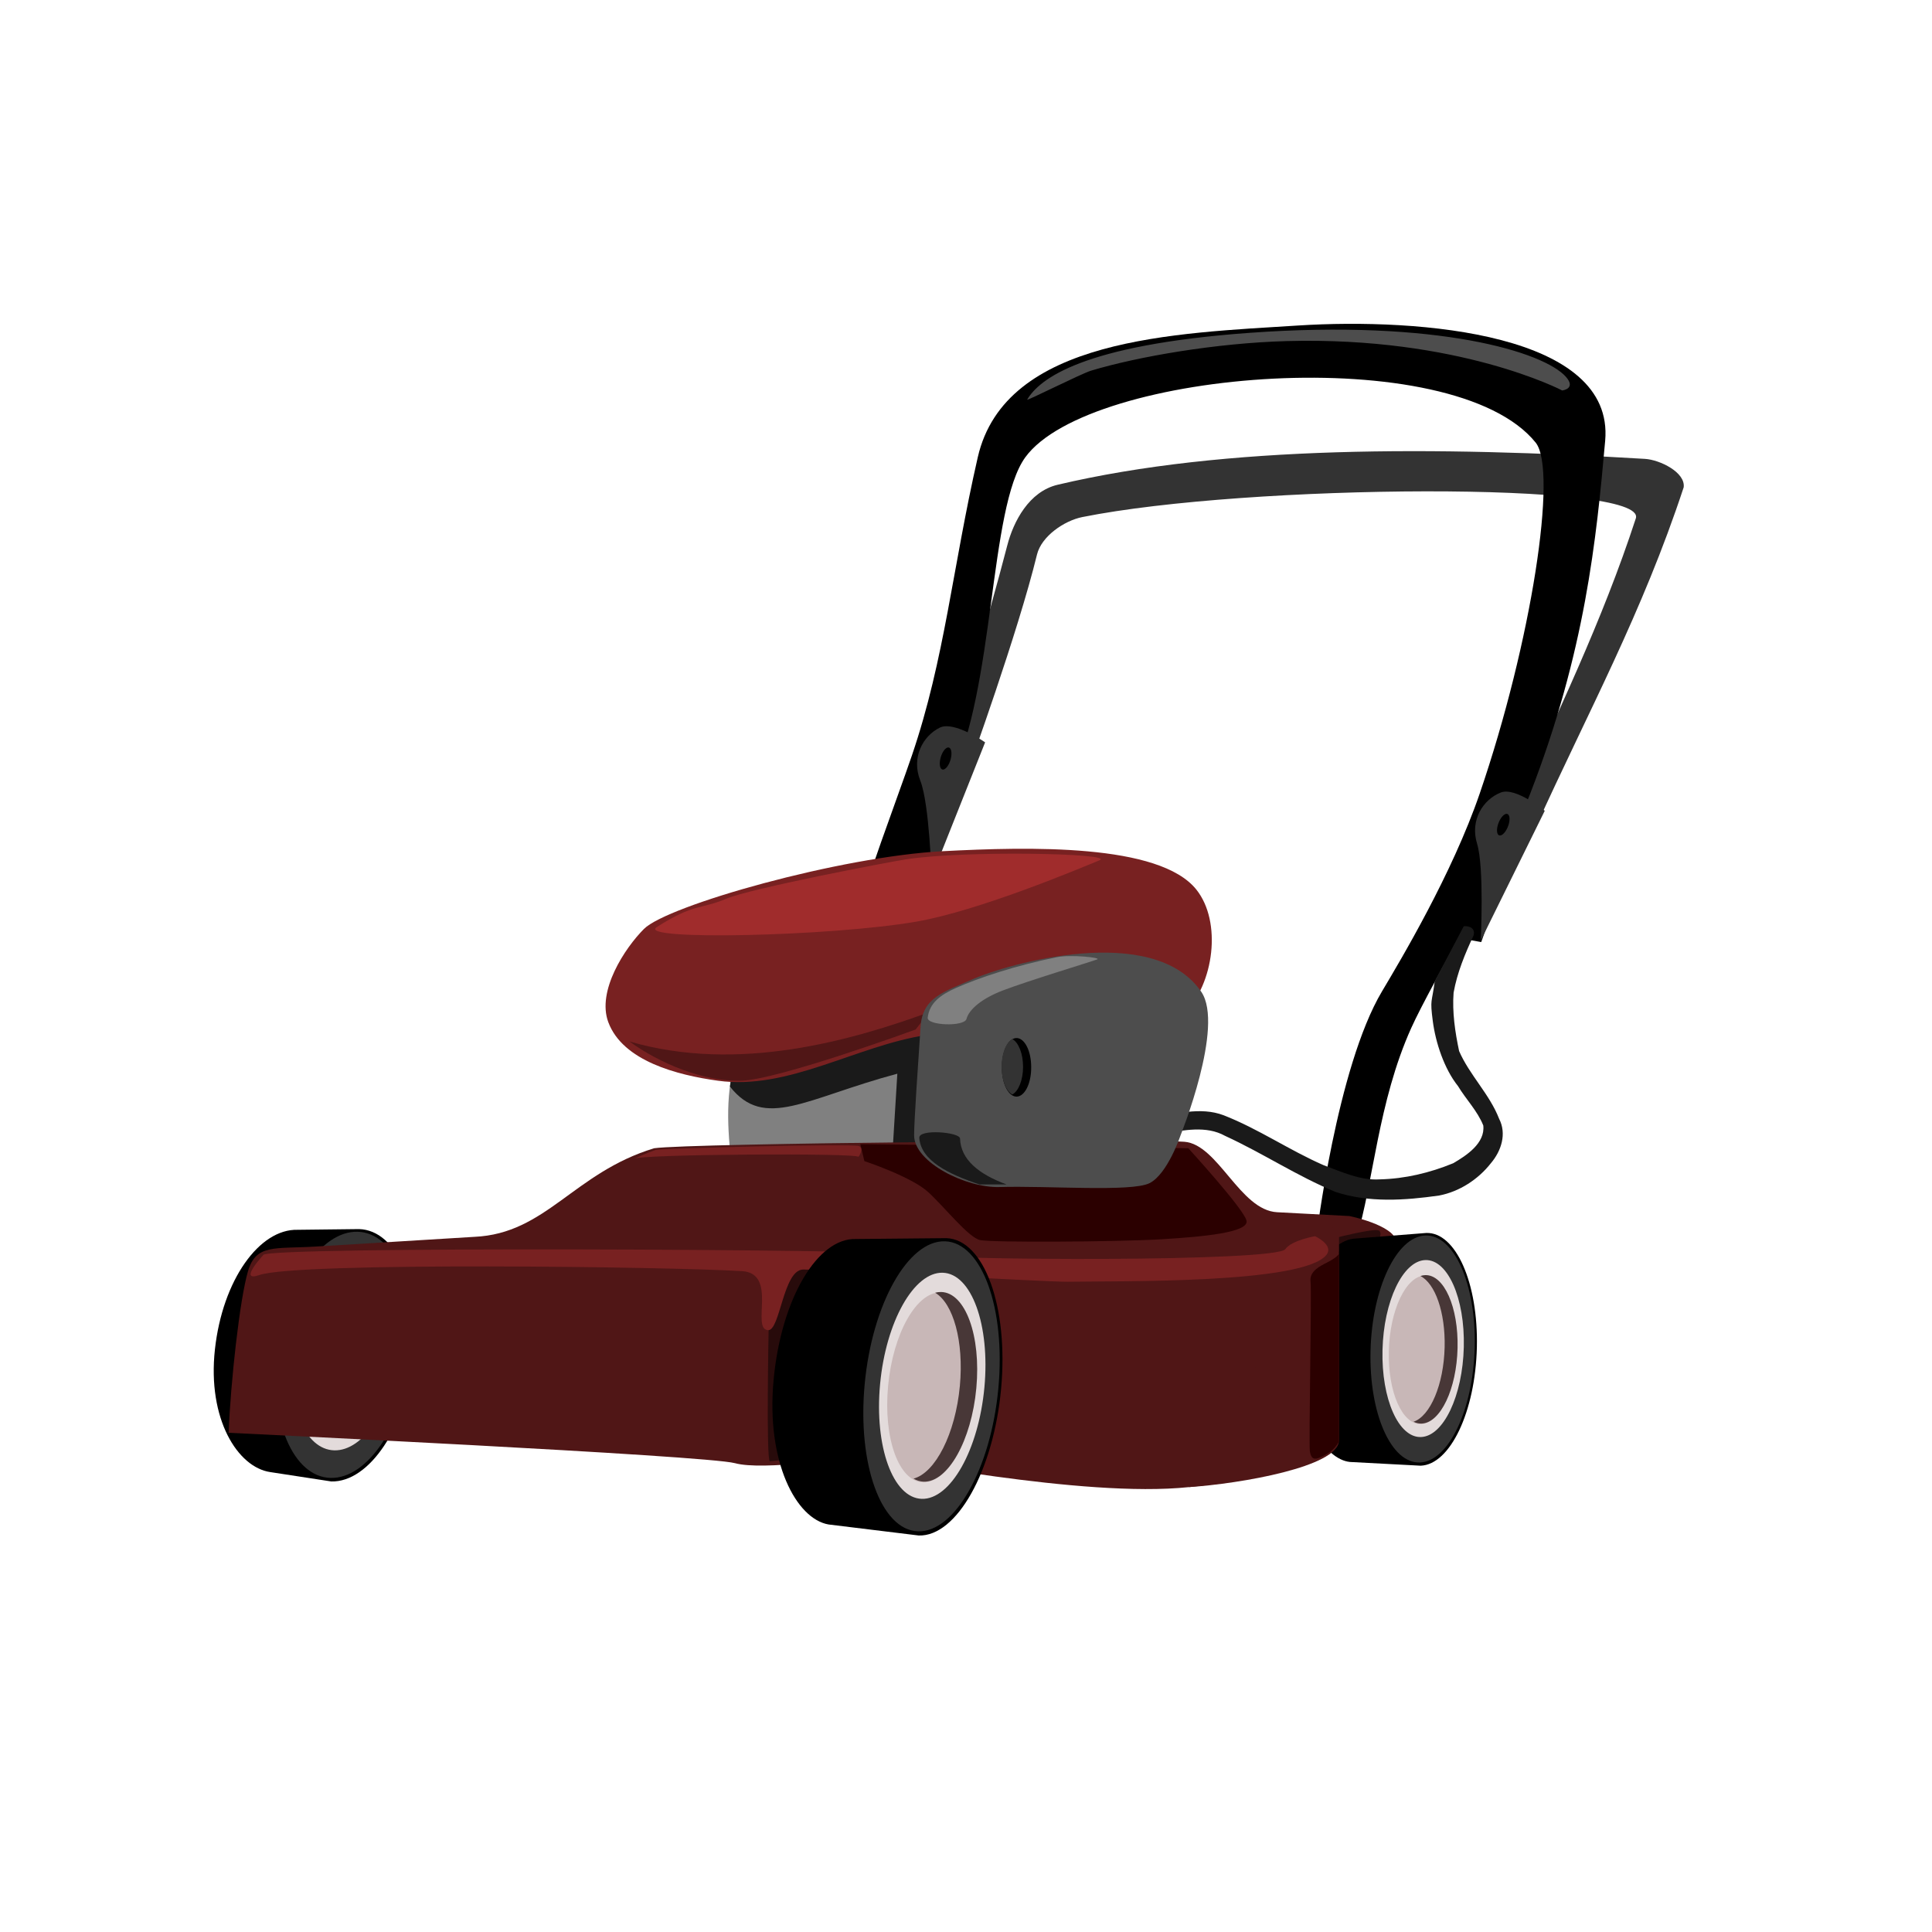 <?xml version="1.0" encoding="UTF-8" standalone="no"?>
<!-- Created with Inkscape (http://www.inkscape.org/) -->

<svg
   xmlns:dc="http://purl.org/dc/elements/1.1/"
   xmlns:cc="http://creativecommons.org/ns#"
   xmlns:rdf="http://www.w3.org/1999/02/22-rdf-syntax-ns#"
   xmlns:svg="http://www.w3.org/2000/svg"
   xmlns="http://www.w3.org/2000/svg"
   xmlns:sodipodi="http://sodipodi.sourceforge.net/DTD/sodipodi-0.dtd"
   xmlns:inkscape="http://www.inkscape.org/namespaces/inkscape"
   width="600"
   height="600"
   id="svg2"
   version="1.1"
   inkscape:version="0.48.3.1 r9886"
   sodipodi:docname="lawn_mower.svg"
   style="display:inline"
   inkscape:export-filename="/home/ryan/MyApp6/public/assets/buckeye/pusher.pngpng.png"
   inkscape:export-xdpi="71.977409"
   inkscape:export-ydpi="71.977409">
  <title
     id="title4061">lawn mower</title>
  <defs
     id="defs4" />
  <sodipodi:namedview
     id="base"
     pagecolor="#ffffff"
     bordercolor="#666666"
     borderopacity="1.0"
     inkscape:pageopacity="0.0"
     inkscape:pageshadow="2"
     inkscape:zoom="0.63234634"
     inkscape:cx="201.96985"
     inkscape:cy="189.06989"
     inkscape:document-units="px"
     inkscape:current-layer="layer2"
     showgrid="false"
     inkscape:window-width="1871"
     inkscape:window-height="1176"
     inkscape:window-x="49"
     inkscape:window-y="24"
     inkscape:window-maximized="1"
     inkscape:object-paths="true"
     inkscape:snap-nodes="false"
     fit-margin-top="0"
     fit-margin-left="0"
     fit-margin-right="0"
     fit-margin-bottom="0" />
  <g
     inkscape:groupmode="layer"
     id="layer2"
     inkscape:label="Réteg"
     transform="translate(-102.711,-51.128)">
    <path
       style="fill:#333333;fill-opacity:1;stroke:none"
       d="m 579.802,307.71 c 16.14,-35.576 32.919,-66.184 45.79,-105.238 0.601,-4.647 -7.372,-8.557 -12.05,-8.837 -64.614,-3.864 -130.257,-4.252 -182.358,8.033 -8.926,2.105 -13.746,11.431 -15.665,18.879 -5.807,22.54 -18.879,66.677 -18.879,66.677 l 6.828,2.812 c 0,0 15.368,-42.408 21.289,-66.677 1.394,-5.716 8.486,-10.53 14.058,-11.648 51.393,-10.311 175.676,-11.13 171.915,0.402 -10.493,32.172 -24.693,61.257 -38.962,92.786 z"
       id="path3154"
       inkscape:connector-curvature="0"
       sodipodi:nodetypes="ccsssccssscc" />
    <path
       sodipodi:nodetypes="ccccc"
       style="fill:#000000;fill-opacity:1;stroke:none"
       d="m 381.506,321.97 10.228,1.842 5.838,-16.302 -10.443,-2.008 z"
       id="path3156"
       inkscape:connector-curvature="0" />
    <path
       inkscape:connector-curvature="0"
       id="path3145"
       d="m 552.488,341.852 10.228,1.842 5.838,-16.302 -10.443,-2.008 z"
       style="fill:#000000;fill-opacity:1;stroke:none"
       sodipodi:nodetypes="ccccc" />
    <path
       style="fill:#000000;fill-opacity:1;stroke:none"
       d="m 511.46,435.681 c 0,0 6.372,-53.035 20.45,-76.686 5.672,-9.53 21.794,-36.465 30.352,-61.46 16.136,-47.125 24.25,-100.414 17.364,-108.955 -25.6,-31.754 -138.604,-22.722 -158.485,4.544 -11.369,15.592 -9.324,71.906 -23.29,99.976 -11.633,23.382 -15.531,37.606 -19.882,57.373 -5.317,24.16 -7.385,73.846 -7.385,73.846 l -9.657,0 c 0,0 -1.073,-52.447 6.817,-84.639 3.467,-14.146 13.483,-40.177 18.178,-53.965 10.21,-29.985 12.58,-58.241 20.45,-92.592 8.503,-37.117 61.407,-38.485 99.408,-40.899 38.369,-2.438 98.393,2.627 95.432,35.787 -2.733,30.6 -6.163,65.408 -23.332,109.709 -8.251,21.291 -30.706,58.932 -36.881,72.634 -10.39,23.052 -11.762,48.297 -17.041,65.326 z"
       id="path3108"
       inkscape:connector-curvature="0"
       sodipodi:nodetypes="csssssaccssssssscc" />
    <path
       sodipodi:nodetypes="ssccs"
       style="fill:#333333;fill-opacity:1;stroke:none"
       d="m 394.605,277.089 c -5.263,2.543 -8.95,9.26 -6.1,16.441 2.851,7.181 3.521,29.922 3.521,29.922 l 16.62,-41.781 c 0,0 -9.608,-6.723 -14.041,-4.581 z"
       id="path3158"
       inkscape:connector-curvature="0" />
    <path
       style="fill:#808080;fill-opacity:1;stroke:none"
       d="m 332.525,375.468 c -4.606,12.891 -4.02,24.058 -2.84,35.503 l 111.905,1.136 -3.124,-57.941 z"
       id="path3125"
       inkscape:connector-curvature="0"
       sodipodi:nodetypes="ccccc" />
    <path
       style="fill:#1a1a1a;fill-opacity:1;stroke:none"
       d="m 414.811,358.917 -82.277,16.554 c -1.628,4.557 -2.594,8.895 -3.128,13.11 10.781,13.628 23.463,3.625 51.981,-4.007 l -1.652,26.887 40.734,0.422 z"
       id="path3133"
       inkscape:connector-curvature="0"
       sodipodi:nodetypes="ccccccc" />
    <g
       id="g3063"
       transform="matrix(1.131,0.03,-0.035,0.954,-109.216,-126.83)">
      <path
         style="fill:#000000;fill-opacity:1;stroke:none"
         d="m 286.97,577.856 c -10.46,0 -20.074,16.907 -21.469,39.641 -1.395,22.734 7.461,38.126 16.406,39.388 l 16.842,2.521 c 10.46,0 20.074,-18.422 21.469,-41.156 1.395,-22.734 -5.946,-41.156 -16.406,-41.156 z"
         id="path3065"
         inkscape:connector-curvature="0"
         sodipodi:nodetypes="csccscc" />
      <path
         transform="matrix(0.975,0,-0.064,1.039,47.833,-20.833)"
         d="m 318.956,614.966 c 0,21.339 -8.48,38.638 -18.94,38.638 -10.46,0 -18.94,-17.299 -18.94,-38.638 0,-21.339 8.48,-38.638 18.94,-38.638 10.46,0 18.94,17.299 18.94,38.638 z"
         sodipodi:ry="38.638336"
         sodipodi:rx="18.940361"
         sodipodi:cy="614.96613"
         sodipodi:cx="300.01532"
         id="path3067"
         style="fill:#333333;fill-opacity:1;stroke:none"
         sodipodi:type="arc" />
      <path
         sodipodi:type="arc"
         style="fill:#e3dbdb;fill-opacity:1;stroke:none"
         id="path3069"
         sodipodi:cx="300.01532"
         sodipodi:cy="614.96613"
         sodipodi:rx="18.940361"
         sodipodi:ry="38.638336"
         d="m 318.956,614.966 c 0,21.339 -8.48,38.638 -18.94,38.638 -10.46,0 -18.94,-17.299 -18.94,-38.638 0,-21.339 8.48,-38.638 18.94,-38.638 10.46,0 18.94,17.299 18.94,38.638 z"
         transform="matrix(0.761,0,-0.05,0.81,103.622,119.845)" />
      <path
         transform="matrix(0.638,0,-0.042,0.68,135.502,200.233)"
         d="m 318.956,614.966 c 0,21.339 -8.48,38.638 -18.94,38.638 -10.46,0 -18.94,-17.299 -18.94,-38.638 0,-21.339 8.48,-38.638 18.94,-38.638 10.46,0 18.94,17.299 18.94,38.638 z"
         sodipodi:ry="38.638336"
         sodipodi:rx="18.940361"
         sodipodi:cy="614.96613"
         sodipodi:cx="300.01532"
         id="path3071"
         style="fill:#c8b7b7;fill-opacity:1;stroke:none"
         sodipodi:type="arc" />
      <path
         style="fill:#483737;fill-opacity:1;stroke:none"
         d="m 302.875,592 c -0.574,0 -1.124,0.082 -1.688,0.25 5.104,2.818 8.382,13.163 7.625,25.5 -0.814,13.263 -6.014,24.219 -12,26 0.896,0.494 1.847,0.75 2.844,0.75 6.674,0 12.829,-11.745 13.719,-26.25 0.89,-14.505 -3.826,-26.25 -10.5,-26.25 z"
         id="path3073"
         inkscape:connector-curvature="0" />
    </g>
    <path
       style="fill:#501616;fill-opacity:1;stroke:none"
       d="m 200.826,438.253 c -12.829,0.785 -18.574,-0.878 -21.088,7.632 -2.611,8.837 -5.423,34.744 -6.025,50.209 0,0 148.417,7.029 157.254,9.439 8.837,2.41 34.509,-1.779 40.936,-1.779 6.427,0 66.742,12.705 100.05,9.21 16.173,-1.697 46.355,-6.357 46.594,-14.46 l 0.201,-6.828 19.28,-1.607 c 0,0 1.876,-36.867 -1.607,-53.442 -1.081,-5.146 -14.647,-7.847 -14.647,-7.847 l -22.445,-1.185 c -11.544,-0.609 -18.339,-21.073 -28.782,-21.877 -10.443,-0.803 -153.438,0.402 -164.685,2.008 -25.008,7.598 -33.521,26.52 -55.832,27.514 z"
       id="path2997"
       inkscape:connector-curvature="0"
       sodipodi:nodetypes="sscssasccscssccs" />
    <path
       style="fill:#280b0b;fill-opacity:1;stroke:none"
       d="m 529.995,438.253 c 0,0 2.611,-4.418 0.803,-5.021 -1.808,-0.603 -12.853,2.209 -12.853,2.209 l -0.603,10.443 z"
       id="path3945"
       inkscape:connector-curvature="0"
       sodipodi:nodetypes="csccc" />
    <path
       style="fill:#280b0b;fill-opacity:1;stroke:none"
       d="m 347.235,445.282 -5.824,18.879 c 0,0 -0.803,40.97 0.402,40.77 1.205,-0.201 19.079,-1.607 19.079,-1.607 l 3.615,-59.246 z"
       id="path3941"
       inkscape:connector-curvature="0" />
    <path
       style="font-size:medium;font-style:normal;font-variant:normal;font-weight:normal;font-stretch:normal;text-indent:0;text-align:start;text-decoration:none;line-height:normal;letter-spacing:normal;word-spacing:normal;text-transform:none;direction:ltr;block-progression:tb;writing-mode:lr-tb;text-anchor:start;baseline-shift:baseline;color:#000000;fill:#1a1a1a;fill-opacity:1;stroke:none;stroke-width:5;marker:none;visibility:visible;display:inline;overflow:visible;enable-background:accumulate;font-family:Sans;-inkscape-font-specification:Sans"
       d="m 557.293,338.778 -9.018,17.099 c -0.886,6.935 -1.515,5.298 -0.597,12.373 0.868,6.693 3.557,14.831 7.819,20.163 2.5,4.146 6.058,7.728 7.862,12.244 0.625,5.492 -5.209,9.335 -9.385,11.747 -7.24,2.969 -14.904,4.797 -22.747,4.988 -6.094,0.394 -11.89,-2.367 -17.496,-4.417 -10.595,-4.63 -20.23,-11.287 -31.003,-15.489 -7.294,-2.775 -15.049,-0.257 -22.458,0.587 -3.967,1.601 -15.007,-0.377 -11.892,6.608 4.656,2.251 10.441,-1.498 15.586,-1.552 6.37,-0.931 13.265,-2.555 19.239,0.768 11.634,5.336 22.383,12.5 34.227,17.381 10.379,3.428 21.573,2.644 32.218,1.129 6.297,-1.201 12.135,-5.009 16.057,-10.018 3.235,-3.8 4.996,-9.135 2.562,-13.834 -2.968,-7.638 -9.161,-13.535 -12.416,-21 -1.256,-5.921 -2.169,-12.093 -1.713,-18.15 1.11,-6.213 3.551,-12.088 6.211,-17.781 0.589,-2.134 -1.197,-3.021 -3.058,-2.847 z"
       id="path3162"
       inkscape:connector-curvature="0"
       sodipodi:nodetypes="ccscccccccccccccccccc" />
    <g
       id="g3036"
       transform="matrix(0.876,-0.033,0.033,0.876,260.452,-61.468)">
      <path
         style="fill:#000000;fill-opacity:1;stroke:none"
         d="m 278.812,578.109 c -10.46,0 -20.074,16.907 -21.469,39.641 -1.395,22.734 7.461,38.126 16.406,39.388 l 25,2.268 c 10.46,0 20.074,-18.422 21.469,-41.156 1.395,-22.734 -5.946,-41.156 -16.406,-41.156 z"
         id="path3038"
         inkscape:connector-curvature="0"
         sodipodi:nodetypes="csccscc" />
      <path
         transform="matrix(0.975,0,-0.064,1.039,47.833,-20.833)"
         d="m 318.956,614.966 c 0,21.339 -8.48,38.638 -18.94,38.638 -10.46,0 -18.94,-17.299 -18.94,-38.638 0,-21.339 8.48,-38.638 18.94,-38.638 10.46,0 18.94,17.299 18.94,38.638 z"
         sodipodi:ry="38.638336"
         sodipodi:rx="18.940361"
         sodipodi:cy="614.96613"
         sodipodi:cx="300.01532"
         id="path3040"
         style="fill:#333333;fill-opacity:1;stroke:none"
         sodipodi:type="arc" />
      <path
         sodipodi:type="arc"
         style="fill:#e3dbdb;fill-opacity:1;stroke:none"
         id="path3042"
         sodipodi:cx="300.01532"
         sodipodi:cy="614.96613"
         sodipodi:rx="18.940361"
         sodipodi:ry="38.638336"
         d="m 318.956,614.966 c 0,21.339 -8.48,38.638 -18.94,38.638 -10.46,0 -18.94,-17.299 -18.94,-38.638 0,-21.339 8.48,-38.638 18.94,-38.638 10.46,0 18.94,17.299 18.94,38.638 z"
         transform="matrix(0.761,0,-0.05,0.81,103.622,119.845)" />
      <path
         transform="matrix(0.638,0,-0.042,0.68,135.502,200.233)"
         d="m 318.956,614.966 c 0,21.339 -8.48,38.638 -18.94,38.638 -10.46,0 -18.94,-17.299 -18.94,-38.638 0,-21.339 8.48,-38.638 18.94,-38.638 10.46,0 18.94,17.299 18.94,38.638 z"
         sodipodi:ry="38.638336"
         sodipodi:rx="18.940361"
         sodipodi:cy="614.96613"
         sodipodi:cx="300.01532"
         id="path3044"
         style="fill:#c8b7b7;fill-opacity:1;stroke:none"
         sodipodi:type="arc" />
      <path
         style="fill:#483737;fill-opacity:1;stroke:none"
         d="m 302.875,592 c -0.574,0 -1.124,0.082 -1.688,0.25 5.104,2.818 8.382,13.163 7.625,25.5 -0.814,13.263 -6.014,24.219 -12,26 0.896,0.494 1.847,0.75 2.844,0.75 6.674,0 12.829,-11.745 13.719,-26.25 0.89,-14.505 -3.826,-26.25 -10.5,-26.25 z"
         id="path3046"
         inkscape:connector-curvature="0" />
    </g>
    <path
       style="fill:#501616;fill-opacity:1;stroke:none"
       d="m 471.958,512.963 c 16.226,-1.083 46.365,-6.342 46.604,-14.445 l 0,-69.906 z"
       id="path3048"
       inkscape:connector-curvature="0"
       sodipodi:nodetypes="cccc" />
    <path
       style="fill:#782121;fill-opacity:1;stroke:none"
       d="m 184.505,440.853 c 0,0 -8.005,8.607 -1.294,6.26 11.844,-4.141 127.808,-2.601 149.965,-1.221 11.184,0.697 2.641,18.099 8.082,18.331 3.755,0.16 4.666,-18.83 10.914,-18.83 7.255,0 76.513,3.89 82.136,3.793 16.416,-0.284 73.018,0.702 80.306,-8.309 2.487,-3.076 -3.497,-5.838 -3.497,-5.838 0,0 -7.308,1.254 -9.238,4.017 -2.797,4.004 -105.398,3.541 -116.249,1.587 -8.733,-1.573 -199.994,-2.486 -201.123,0.211 z"
       id="path3087"
       inkscape:connector-curvature="0"
       sodipodi:nodetypes="ssssssscsss" />
    <g
       transform="matrix(1.124,0.035,-0.035,1.124,75.322,-223.638)"
       id="g3056">
      <path
         sodipodi:nodetypes="csccscc"
         inkscape:connector-curvature="0"
         id="path2999"
         d="m 278.812,578.109 c -10.46,0 -20.074,16.907 -21.469,39.641 -1.395,22.734 7.461,38.126 16.406,39.388 l 25,2.268 c 10.46,0 20.074,-18.422 21.469,-41.156 1.395,-22.734 -5.946,-41.156 -16.406,-41.156 z"
         style="fill:#000000;fill-opacity:1;stroke:none" />
      <path
         sodipodi:type="arc"
         style="fill:#333333;fill-opacity:1;stroke:none"
         id="path3017"
         sodipodi:cx="300.01532"
         sodipodi:cy="614.96613"
         sodipodi:rx="18.940361"
         sodipodi:ry="38.638336"
         d="m 318.956,614.966 c 0,21.339 -8.48,38.638 -18.94,38.638 -10.46,0 -18.94,-17.299 -18.94,-38.638 0,-21.339 8.48,-38.638 18.94,-38.638 10.46,0 18.94,17.299 18.94,38.638 z"
         transform="matrix(0.975,0,-0.064,1.039,47.833,-20.833)" />
      <path
         transform="matrix(0.761,0,-0.05,0.81,103.622,119.845)"
         d="m 318.956,614.966 c 0,21.339 -8.48,38.638 -18.94,38.638 -10.46,0 -18.94,-17.299 -18.94,-38.638 0,-21.339 8.48,-38.638 18.94,-38.638 10.46,0 18.94,17.299 18.94,38.638 z"
         sodipodi:ry="38.638336"
         sodipodi:rx="18.940361"
         sodipodi:cy="614.96613"
         sodipodi:cx="300.01532"
         id="path3003"
         style="fill:#e3dbdb;fill-opacity:1;stroke:none"
         sodipodi:type="arc" />
      <path
         sodipodi:type="arc"
         style="fill:#c8b7b7;fill-opacity:1;stroke:none"
         id="path3006"
         sodipodi:cx="300.01532"
         sodipodi:cy="614.96613"
         sodipodi:rx="18.940361"
         sodipodi:ry="38.638336"
         d="m 318.956,614.966 c 0,21.339 -8.48,38.638 -18.94,38.638 -10.46,0 -18.94,-17.299 -18.94,-38.638 0,-21.339 8.48,-38.638 18.94,-38.638 10.46,0 18.94,17.299 18.94,38.638 z"
         transform="matrix(0.638,0,-0.042,0.68,135.502,200.233)" />
      <path
         inkscape:connector-curvature="0"
         id="path3010"
         d="m 302.875,592 c -0.574,0 -1.124,0.082 -1.688,0.25 5.104,2.818 8.382,13.163 7.625,25.5 -0.814,13.263 -6.014,24.219 -12,26 0.896,0.494 1.847,0.75 2.844,0.75 6.674,0 12.829,-11.745 13.719,-26.25 0.89,-14.505 -3.826,-26.25 -10.5,-26.25 z"
         style="fill:#483737;fill-opacity:1;stroke:none" />
    </g>
    <path
       style="fill:#4d4d4d;fill-opacity:1;stroke:none"
       d="m 421.709,175.231 c 3.798,-6.422 17.12,-16.968 69.018,-20.734 58.502,-4.245 91.456,5.965 98.272,13.633 3.338,3.756 -1.136,4.26 -1.136,4.26 0,0 -31.972,-16.805 -85.491,-15.337 -22.042,0.605 -46.325,4.822 -60.812,9.184 -3.089,0.93 -20.198,9.581 -19.851,8.993 z"
       id="path3110"
       inkscape:connector-curvature="0"
       sodipodi:nodetypes="ssscsss" />
    <path
       style="fill:#782121;fill-opacity:1;stroke:none"
       d="m 302.703,339.612 c -5.965,5.965 -14.698,19.287 -11.077,28.97 4.51,12.06 21.328,16.419 34.083,18.178 21.892,3.019 42.908,-10.89 64.757,-14.201 26.492,-4.015 61.043,12.025 80.095,-6.817 9.13,-9.029 11.701,-28.307 3.692,-38.343 -11.479,-14.387 -52.186,-13.305 -78.675,-11.929 -31.944,1.66 -85.565,16.832 -92.876,24.142 z"
       id="path3127"
       inkscape:connector-curvature="0"
       sodipodi:nodetypes="saaaasas" />
    <path
       transform="matrix(1.077,0.323,-0.323,1.077,48.931,-351.304)"
       d="m 460.377,454.731 a 1.389,3.157 0 1 1 -2.778,0 1.389,3.157 0 1 1 2.778,0 z"
       sodipodi:ry="3.1567266"
       sodipodi:rx="1.3889598"
       sodipodi:cy="454.73068"
       sodipodi:cx="458.98807"
       id="path3160"
       style="fill:#000000;fill-opacity:1;stroke:none"
       sodipodi:type="arc" />
    <path
       style="fill:#501616;fill-opacity:1;stroke:none"
       d="m 298.158,374.547 c 34.077,9.983 69.688,-0.55 93.16,-9.089 l -4.26,5.396 c 0,0 -42.593,15.607 -54.249,15.905 -11.644,0.298 -25.278,-5.396 -34.651,-12.213 z"
       id="path3129"
       inkscape:connector-curvature="0"
       sodipodi:nodetypes="cccsc" />
    <path
       style="fill:#a02c2c;fill-opacity:1;stroke:none"
       d="m 306.679,339.044 c -6.616,4.232 54.167,2.904 80.663,-1.704 19.674,-3.421 50.9,-16.612 56.805,-19.03 5.353,-2.192 -42.182,-3.144 -60.213,-0.284 -5.997,0.951 -48.062,8.988 -55.669,12.213 -8,3.392 -9.908,1.334 -21.586,8.805 z"
       id="path3131"
       inkscape:connector-curvature="0"
       sodipodi:nodetypes="sassss" />
    <path
       inkscape:connector-curvature="0"
       id="path3143"
       d="m 568.813,297.244 c -5.448,2.117 -9.657,8.521 -7.385,15.905 2.272,7.385 1.136,30.107 1.136,30.107 l 19.882,-40.331 c 0,0 -9.044,-7.464 -13.633,-5.68 z"
       style="fill:#333333;fill-opacity:1;stroke:none"
       sodipodi:nodetypes="ssccs" />
    <path
       style="fill:#2b0000;fill-opacity:1;stroke:none"
       d="m 369.895,406.448 1.254,5.27 c 0,0 14.647,4.844 19.868,9.664 5.222,4.82 12.452,14.058 16.067,14.862 3.615,0.803 42.402,0.568 56.059,-0.235 13.657,-0.803 27.488,-2.175 26.685,-5.79 -0.803,-3.615 -18.075,-22.494 -18.075,-22.494 z"
       id="path3939"
       inkscape:connector-curvature="0"
       sodipodi:nodetypes="ccsssscc" />
    <path
       style="fill:#4d4d4d;fill-opacity:1;stroke:none"
       d="m 388.607,369.969 c -0.827,12.431 -2.008,29.161 -2.008,33.74 0,8.435 16.182,16.381 26.51,16.067 14.988,-0.455 40.97,1.607 46.594,-1.205 5.623,-2.812 9.64,-14.862 9.64,-14.862 0,0 13.73,-33.954 6.427,-44.585 -15.017,-21.862 -60.652,-8.435 -70.694,-4.017 -9.257,4.073 -15.859,5.707 -16.468,14.862 z"
       id="path3112"
       inkscape:connector-curvature="0"
       sodipodi:nodetypes="sssscsss" />
    <path
       style="fill:#1a1a1a;fill-opacity:1;stroke:none"
       d="m 388.205,404.512 c -0.198,-2.869 12.585,-1.806 12.653,0.201 0.222,6.571 5.87,11.105 14.46,14.259 l -8.435,0 c -9.514,-3.176 -18.188,-7.369 -18.678,-14.46 z"
       id="path3114"
       inkscape:connector-curvature="0"
       sodipodi:nodetypes="ssccs" />
    <path
       style="fill:#808080;fill-opacity:1;stroke:none"
       d="m 390.816,367.157 c -0.303,2.493 11.384,2.898 12.05,0.402 0.79,-2.961 4.76,-6.33 11.216,-8.811 7.681,-2.951 27.049,-8.805 29.353,-9.666 1.517,-0.566 -8.21,-1.554 -12.452,-0.703 -12.806,2.569 -24.386,6.444 -31.43,9.587 -4.75,2.119 -8.18,4.615 -8.737,9.191 z"
       id="path3116"
       inkscape:connector-curvature="0"
       sodipodi:nodetypes="sssssss" />
    <path
       sodipodi:type="arc"
       style="fill:#000000;fill-opacity:1;stroke:none"
       id="path3118"
       sodipodi:cx="324.25897"
       sodipodi:cy="521.65326"
       sodipodi:rx="4.0406103"
       sodipodi:ry="7.9549513"
       d="m 328.3,521.653 a 4.041,7.955 0 1 1 -8.081,0 4.041,7.955 0 1 1 8.081,0 z"
       transform="matrix(1.125,0,0,1.125,53.614,-204.265)" />
    <path
       style="fill:#333333;fill-opacity:1;stroke:none"
       d="m 417.095,373.819 c -1.923,1.042 -3.339,4.493 -3.339,8.611 0,4.118 1.415,7.569 3.339,8.611 1.923,-1.042 3.339,-4.493 3.339,-8.611 0,-4.118 -1.415,-7.569 -3.339,-8.611 z"
       id="path3120"
       inkscape:connector-curvature="0" />
    <path
       sodipodi:type="arc"
       style="fill:#000000;fill-opacity:1;stroke:none"
       id="path3152"
       sodipodi:cx="458.98807"
       sodipodi:cy="454.73068"
       sodipodi:rx="1.3889598"
       sodipodi:ry="3.1567266"
       d="m 460.377,454.731 a 1.389,3.157 0 1 1 -2.778,0 1.389,3.157 0 1 1 2.778,0 z"
       transform="matrix(1.048,0.408,-0.408,1.048,274.078,-356.59)" />
    <path
       style="fill:#782121;fill-opacity:1;stroke:none"
       d="m 299.585,411.013 c 1.353,-1.453 69.873,-1.873 69.714,-0.595 0,0 1.969,-2.523 0.149,-3.374 -1.682,-0.786 -61.662,0.697 -63.195,1.229 -2.693,0.935 -6.667,2.74 -6.667,2.74 z"
       id="path3937"
       inkscape:connector-curvature="0"
       sodipodi:nodetypes="ccssc" />
    <path
       style="fill:#2b0000;fill-opacity:1;stroke:none"
       d="m 518.562,439.759 c 0,0 1.09,1.004 -3.831,3.515 -1.927,0.983 -5.423,2.611 -5.021,5.824 0.402,3.213 -0.603,50.61 -0.201,52.82 0.402,2.209 1.221,2.674 3.213,1.808 2.31,-1.004 4.201,-2.128 5.808,-4.839 z"
       id="path3947"
       inkscape:connector-curvature="0"
       sodipodi:nodetypes="csssscc" />
    <path
       sodipodi:type="arc"
       style="fill:#ff5900;fill-opacity:0.898;fill-rule:nonzero;stroke:#ff8900;stroke-width:1.5;stroke-linecap:round;stroke-linejoin:round;stroke-miterlimit:4;stroke-opacity:1;stroke-dasharray:none;stroke-dashoffset:0"
       id="path10354"
       sodipodi:cx="298.88684"
       sodipodi:cy="297.15964"
       sodipodi:rx="300.46826"
       sodipodi:ry="298.09613"
       d="m 599.355,297.16 a 300.468,298.096 0 1 1 -0.203,-10.95"
       transform="translate(-719.623,32.151)"
       sodipodi:start="0"
       sodipodi:end="6.2464425"
       sodipodi:open="true" />
  </g>
</svg>
